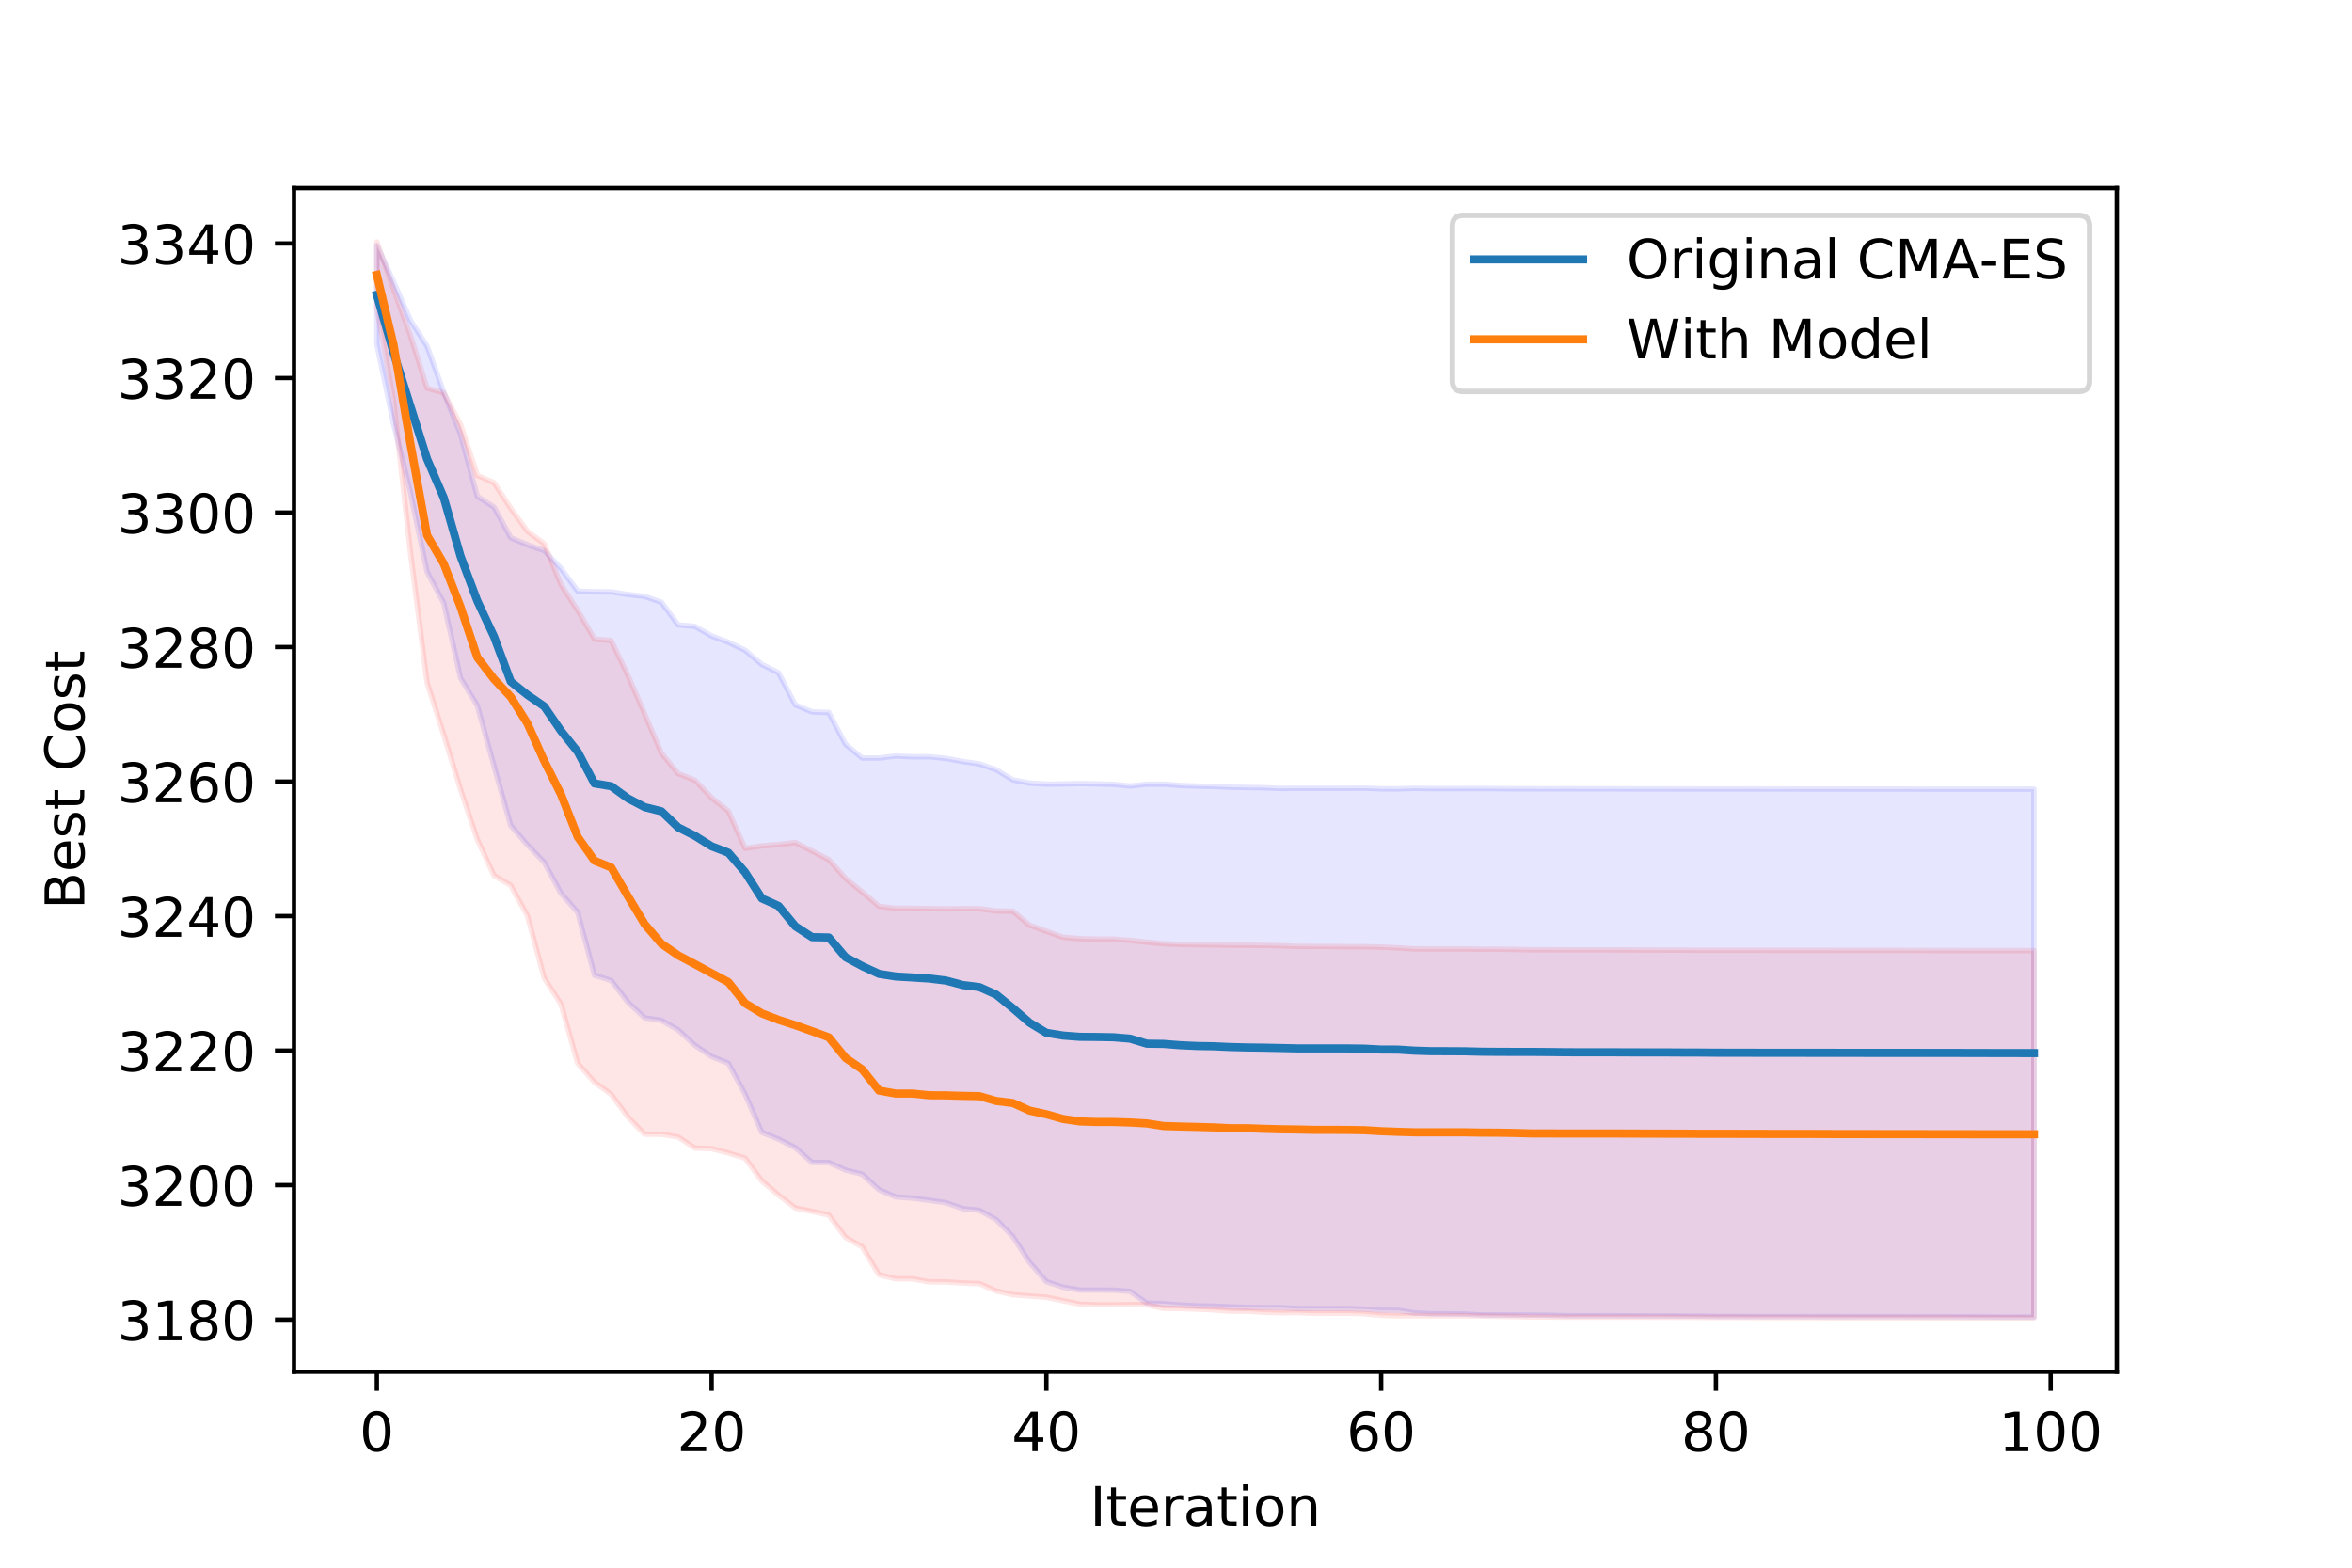 <?xml version="1.0" encoding="utf-8" standalone="no"?>
<!DOCTYPE svg PUBLIC "-//W3C//DTD SVG 1.1//EN"
  "http://www.w3.org/Graphics/SVG/1.1/DTD/svg11.dtd">
<!-- Created with matplotlib (https://matplotlib.org/) -->
<svg height="288pt" version="1.1" viewBox="0 0 432 288" width="432pt" xmlns="http://www.w3.org/2000/svg" xmlns:xlink="http://www.w3.org/1999/xlink">
 <defs>
  <style type="text/css">
*{stroke-linecap:butt;stroke-linejoin:round;}
  </style>
 </defs>
 <g id="figure_1">
  <g id="patch_1">
   <path d="M 0 288 
L 432 288 
L 432 0 
L 0 0 
z
" style="fill:#ffffff;"/>
  </g>
  <g id="axes_1">
   <g id="patch_2">
    <path d="M 54 252 
L 388.8 252 
L 388.8 34.56 
L 54 34.56 
z
" style="fill:#ffffff;"/>
   </g>
   <g id="PolyCollection_1">
    <defs>
     <path d="M 69.218 -242.889 
L 69.218 -224.812 
L 72.293 -210.153 
L 75.367 -197.644 
L 78.441 -182.959 
L 81.516 -177.203 
L 84.59 -163.445 
L 87.664 -158.403 
L 90.739 -147.28 
L 93.813 -136.347 
L 96.888 -132.768 
L 99.962 -129.602 
L 103.036 -123.907 
L 106.111 -120.391 
L 109.185 -108.852 
L 112.26 -107.872 
L 115.334 -103.882 
L 118.408 -101.012 
L 121.483 -100.547 
L 124.557 -98.803 
L 127.631 -95.971 
L 130.706 -93.896 
L 133.78 -92.67 
L 136.855 -87.002 
L 139.929 -79.978 
L 143.003 -78.724 
L 146.078 -77.161 
L 149.152 -74.451 
L 152.226 -74.442 
L 155.301 -73.047 
L 158.375 -72.284 
L 161.45 -69.434 
L 164.524 -68.114 
L 167.598 -67.892 
L 170.673 -67.491 
L 173.747 -67.051 
L 176.821 -65.971 
L 179.896 -65.658 
L 182.97 -63.959 
L 186.045 -60.837 
L 189.119 -56.087 
L 192.193 -52.557 
L 195.268 -51.538 
L 198.342 -50.997 
L 201.417 -51.01 
L 204.491 -50.987 
L 207.565 -50.776 
L 210.64 -48.596 
L 213.714 -48.5 
L 216.788 -48.267 
L 219.863 -48.093 
L 222.937 -48.054 
L 226.012 -47.918 
L 229.086 -47.808 
L 232.16 -47.786 
L 235.235 -47.781 
L 238.309 -47.612 
L 241.383 -47.612 
L 244.458 -47.612 
L 247.532 -47.609 
L 250.607 -47.501 
L 253.681 -47.301 
L 256.755 -47.291 
L 259.83 -46.797 
L 262.904 -46.648 
L 265.979 -46.637 
L 269.053 -46.596 
L 272.127 -46.436 
L 275.202 -46.418 
L 278.276 -46.411 
L 281.35 -46.411 
L 284.425 -46.379 
L 287.499 -46.293 
L 290.574 -46.284 
L 293.648 -46.282 
L 296.722 -46.28 
L 299.797 -46.264 
L 302.871 -46.263 
L 305.945 -46.259 
L 309.02 -46.228 
L 312.094 -46.209 
L 315.169 -46.159 
L 318.243 -46.158 
L 321.317 -46.141 
L 324.392 -46.133 
L 327.466 -46.132 
L 330.54 -46.131 
L 333.615 -46.129 
L 336.689 -46.129 
L 339.764 -46.116 
L 342.838 -46.114 
L 345.912 -46.114 
L 348.987 -46.114 
L 352.061 -46.113 
L 355.136 -46.112 
L 358.21 -46.107 
L 361.284 -46.089 
L 364.359 -46.077 
L 367.433 -46.054 
L 370.507 -46.052 
L 373.582 -46.049 
L 373.582 -143.028 
L 373.582 -143.028 
L 370.507 -143.027 
L 367.433 -143.029 
L 364.359 -143.031 
L 361.284 -143.031 
L 358.21 -143.03 
L 355.136 -143.03 
L 352.061 -143.032 
L 348.987 -143.034 
L 345.912 -143.034 
L 342.838 -143.034 
L 339.764 -143.037 
L 336.689 -143.041 
L 333.615 -143.042 
L 330.54 -143.044 
L 327.466 -143.045 
L 324.392 -143.048 
L 321.317 -143.054 
L 318.243 -143.055 
L 315.169 -143.056 
L 312.094 -143.055 
L 309.02 -143.051 
L 305.945 -143.061 
L 302.871 -143.065 
L 299.797 -143.066 
L 296.722 -143.078 
L 293.648 -143.08 
L 290.574 -143.082 
L 287.499 -143.094 
L 284.425 -143.077 
L 281.35 -143.094 
L 278.276 -143.094 
L 275.202 -143.109 
L 272.127 -143.14 
L 269.053 -143.136 
L 265.979 -143.129 
L 262.904 -143.132 
L 259.83 -143.174 
L 256.755 -143.073 
L 253.681 -143.08 
L 250.607 -143.203 
L 247.532 -143.181 
L 244.458 -143.19 
L 241.383 -143.19 
L 238.309 -143.19 
L 235.235 -143.156 
L 232.16 -143.281 
L 229.086 -143.335 
L 226.012 -143.378 
L 222.937 -143.518 
L 219.863 -143.587 
L 216.788 -143.7 
L 213.714 -143.942 
L 210.64 -143.929 
L 207.565 -143.605 
L 204.491 -143.903 
L 201.417 -143.987 
L 198.342 -144.055 
L 195.268 -143.975 
L 192.193 -143.956 
L 189.119 -144.135 
L 186.045 -144.715 
L 182.97 -146.597 
L 179.896 -147.656 
L 176.821 -148.106 
L 173.747 -148.67 
L 170.673 -148.977 
L 167.598 -148.97 
L 164.524 -149.106 
L 161.45 -148.743 
L 158.375 -148.736 
L 155.301 -151.261 
L 152.226 -157.111 
L 149.152 -157.22 
L 146.078 -158.505 
L 143.003 -164.406 
L 139.929 -165.932 
L 136.855 -168.531 
L 133.78 -170.016 
L 130.706 -171.16 
L 127.631 -172.925 
L 124.557 -173.209 
L 121.483 -177.355 
L 118.408 -178.435 
L 115.334 -178.783 
L 112.26 -179.259 
L 109.185 -179.29 
L 106.111 -179.398 
L 103.036 -183.559 
L 99.962 -186.859 
L 96.888 -187.907 
L 93.813 -189.222 
L 90.739 -194.83 
L 87.664 -196.83 
L 84.59 -208.208 
L 81.516 -215.885 
L 78.441 -224.409 
L 75.367 -229.192 
L 72.293 -236.235 
L 69.218 -242.889 
z
" id="m6f38837352" style="stroke:#0000ff;stroke-opacity:0.1;"/>
    </defs>
    <g clip-path="url(#p9b04f2eaeb)">
     <use style="fill:#0000ff;fill-opacity:0.1;stroke:#0000ff;stroke-opacity:0.1;" x="0" xlink:href="#m6f38837352" y="288"/>
    </g>
   </g>
   <g id="PolyCollection_2">
    <defs>
     <path d="M 69.218 -243.556 
L 69.218 -231.429 
L 72.293 -214.411 
L 75.367 -186.716 
L 78.441 -162.636 
L 81.516 -152.991 
L 84.59 -142.985 
L 87.664 -133.794 
L 90.739 -127.168 
L 93.813 -125.343 
L 96.888 -119.744 
L 99.962 -108.315 
L 103.036 -103.545 
L 106.111 -92.653 
L 109.185 -89.192 
L 112.26 -86.944 
L 115.334 -82.79 
L 118.408 -79.624 
L 121.483 -79.635 
L 124.557 -79.12 
L 127.631 -77.09 
L 130.706 -76.984 
L 133.78 -76.181 
L 136.855 -75.242 
L 139.929 -71.06 
L 143.003 -68.443 
L 146.078 -66.091 
L 149.152 -65.463 
L 152.226 -64.794 
L 155.301 -60.68 
L 158.375 -58.933 
L 161.45 -53.813 
L 164.524 -53.076 
L 167.598 -53.076 
L 170.673 -52.505 
L 173.747 -52.505 
L 176.821 -52.294 
L 179.896 -52.19 
L 182.97 -50.831 
L 186.045 -50.15 
L 189.119 -49.908 
L 192.193 -49.693 
L 195.268 -49.054 
L 198.342 -48.41 
L 201.417 -48.292 
L 204.491 -48.292 
L 207.565 -48.334 
L 210.64 -48.316 
L 213.714 -47.643 
L 216.788 -47.598 
L 219.863 -47.5 
L 222.937 -47.358 
L 226.012 -47.118 
L 229.086 -47.118 
L 232.16 -46.928 
L 235.235 -46.834 
L 238.309 -46.868 
L 241.383 -46.747 
L 244.458 -46.747 
L 247.532 -46.759 
L 250.607 -46.665 
L 253.681 -46.37 
L 256.755 -46.28 
L 259.83 -46.298 
L 262.904 -46.291 
L 265.979 -46.291 
L 269.053 -46.291 
L 272.127 -46.241 
L 275.202 -46.198 
L 278.276 -46.148 
L 281.35 -46.048 
L 284.425 -46.048 
L 287.499 -46.029 
L 290.574 -46.029 
L 293.648 -46.029 
L 296.722 -46.029 
L 299.797 -46.03 
L 302.871 -46.02 
L 305.945 -46.014 
L 309.02 -46.006 
L 312.094 -45.988 
L 315.169 -45.981 
L 318.243 -45.979 
L 321.317 -45.966 
L 324.392 -45.954 
L 327.466 -45.948 
L 330.54 -45.948 
L 333.615 -45.94 
L 336.689 -45.923 
L 339.764 -45.915 
L 342.838 -45.911 
L 345.912 -45.912 
L 348.987 -45.911 
L 352.061 -45.913 
L 355.136 -45.897 
L 358.21 -45.897 
L 361.284 -45.892 
L 364.359 -45.887 
L 367.433 -45.887 
L 370.507 -45.886 
L 373.582 -45.884 
L 373.582 -113.367 
L 373.582 -113.367 
L 370.507 -113.37 
L 367.433 -113.37 
L 364.359 -113.371 
L 361.284 -113.374 
L 358.21 -113.378 
L 355.136 -113.379 
L 352.061 -113.389 
L 348.987 -113.394 
L 345.912 -113.394 
L 342.838 -113.402 
L 339.764 -113.406 
L 336.689 -113.406 
L 333.615 -113.415 
L 330.54 -113.42 
L 327.466 -113.422 
L 324.392 -113.425 
L 321.317 -113.428 
L 318.243 -113.428 
L 315.169 -113.429 
L 312.094 -113.427 
L 309.02 -113.457 
L 305.945 -113.459 
L 302.871 -113.463 
L 299.797 -113.477 
L 296.722 -113.494 
L 293.648 -113.494 
L 290.574 -113.494 
L 287.499 -113.494 
L 284.425 -113.504 
L 281.35 -113.504 
L 278.276 -113.573 
L 275.202 -113.63 
L 272.127 -113.618 
L 269.053 -113.667 
L 265.979 -113.667 
L 262.904 -113.667 
L 259.83 -113.671 
L 256.755 -113.869 
L 253.681 -114.005 
L 250.607 -114.074 
L 247.532 -114.081 
L 244.458 -114.118 
L 241.383 -114.118 
L 238.309 -114.138 
L 235.235 -114.246 
L 232.16 -114.319 
L 229.086 -114.349 
L 226.012 -114.349 
L 222.937 -114.416 
L 219.863 -114.441 
L 216.788 -114.495 
L 213.714 -114.629 
L 210.64 -114.909 
L 207.565 -115.244 
L 204.491 -115.472 
L 201.417 -115.472 
L 198.342 -115.554 
L 195.268 -115.805 
L 192.193 -116.901 
L 189.119 -118.024 
L 186.045 -120.58 
L 182.97 -120.652 
L 179.896 -121.061 
L 176.821 -121.068 
L 173.747 -121.042 
L 170.673 -121.072 
L 167.598 -121.127 
L 164.524 -121.127 
L 161.45 -121.497 
L 158.375 -124.118 
L 155.301 -126.632 
L 152.226 -130.072 
L 149.152 -131.653 
L 146.078 -133.215 
L 143.003 -132.845 
L 139.929 -132.607 
L 136.855 -132.139 
L 133.78 -138.966 
L 130.706 -141.442 
L 127.631 -144.666 
L 124.557 -145.884 
L 121.483 -149.631 
L 118.408 -156.832 
L 115.334 -163.907 
L 112.26 -170.329 
L 109.185 -170.582 
L 106.111 -175.85 
L 103.036 -180.593 
L 99.962 -188.099 
L 96.888 -190.387 
L 93.813 -194.605 
L 90.739 -199.32 
L 87.664 -200.684 
L 84.59 -210.002 
L 81.516 -215.832 
L 78.441 -216.693 
L 75.367 -226.407 
L 72.293 -234.887 
L 69.218 -243.556 
z
" id="mba4419bd61" style="stroke:#ff0000;stroke-opacity:0.1;"/>
    </defs>
    <g clip-path="url(#p9b04f2eaeb)">
     <use style="fill:#ff0000;fill-opacity:0.1;stroke:#ff0000;stroke-opacity:0.1;" x="0" xlink:href="#mba4419bd61" y="288"/>
    </g>
   </g>
   <g id="matplotlib.axis_1">
    <g id="xtick_1">
     <g id="line2d_1">
      <defs>
       <path d="M 0 0 
L 0 3.5 
" id="mdc1bea0088" style="stroke:#000000;stroke-width:0.8;"/>
      </defs>
      <g>
       <use style="stroke:#000000;stroke-width:0.8;" x="69.218" xlink:href="#mdc1bea0088" y="252"/>
      </g>
     </g>
     <g id="text_1">
      <!-- 0 -->
      <defs>
       <path d="M 31.781 66.406 
Q 24.172 66.406 20.328 58.906 
Q 16.5 51.422 16.5 36.375 
Q 16.5 21.391 20.328 13.891 
Q 24.172 6.391 31.781 6.391 
Q 39.453 6.391 43.281 13.891 
Q 47.125 21.391 47.125 36.375 
Q 47.125 51.422 43.281 58.906 
Q 39.453 66.406 31.781 66.406 
z
M 31.781 74.219 
Q 44.047 74.219 50.516 64.516 
Q 56.984 54.828 56.984 36.375 
Q 56.984 17.969 50.516 8.266 
Q 44.047 -1.422 31.781 -1.422 
Q 19.531 -1.422 13.062 8.266 
Q 6.594 17.969 6.594 36.375 
Q 6.594 54.828 13.062 64.516 
Q 19.531 74.219 31.781 74.219 
z
" id="DejaVuSans-48"/>
      </defs>
      <g transform="translate(66.037 266.598)scale(0.1 -0.1)">
       <use xlink:href="#DejaVuSans-48"/>
      </g>
     </g>
    </g>
    <g id="xtick_2">
     <g id="line2d_2">
      <g>
       <use style="stroke:#000000;stroke-width:0.8;" x="130.706" xlink:href="#mdc1bea0088" y="252"/>
      </g>
     </g>
     <g id="text_2">
      <!-- 20 -->
      <defs>
       <path d="M 19.188 8.297 
L 53.609 8.297 
L 53.609 0 
L 7.328 0 
L 7.328 8.297 
Q 12.938 14.109 22.625 23.891 
Q 32.328 33.688 34.812 36.531 
Q 39.547 41.844 41.422 45.531 
Q 43.312 49.219 43.312 52.781 
Q 43.312 58.594 39.234 62.25 
Q 35.156 65.922 28.609 65.922 
Q 23.969 65.922 18.812 64.312 
Q 13.672 62.703 7.812 59.422 
L 7.812 69.391 
Q 13.766 71.781 18.938 73 
Q 24.125 74.219 28.422 74.219 
Q 39.75 74.219 46.484 68.547 
Q 53.219 62.891 53.219 53.422 
Q 53.219 48.922 51.531 44.891 
Q 49.859 40.875 45.406 35.406 
Q 44.188 33.984 37.641 27.219 
Q 31.109 20.453 19.188 8.297 
z
" id="DejaVuSans-50"/>
      </defs>
      <g transform="translate(124.343 266.598)scale(0.1 -0.1)">
       <use xlink:href="#DejaVuSans-50"/>
       <use x="63.623" xlink:href="#DejaVuSans-48"/>
      </g>
     </g>
    </g>
    <g id="xtick_3">
     <g id="line2d_3">
      <g>
       <use style="stroke:#000000;stroke-width:0.8;" x="192.193" xlink:href="#mdc1bea0088" y="252"/>
      </g>
     </g>
     <g id="text_3">
      <!-- 40 -->
      <defs>
       <path d="M 37.797 64.312 
L 12.891 25.391 
L 37.797 25.391 
z
M 35.203 72.906 
L 47.609 72.906 
L 47.609 25.391 
L 58.016 25.391 
L 58.016 17.188 
L 47.609 17.188 
L 47.609 0 
L 37.797 0 
L 37.797 17.188 
L 4.891 17.188 
L 4.891 26.703 
z
" id="DejaVuSans-52"/>
      </defs>
      <g transform="translate(185.831 266.598)scale(0.1 -0.1)">
       <use xlink:href="#DejaVuSans-52"/>
       <use x="63.623" xlink:href="#DejaVuSans-48"/>
      </g>
     </g>
    </g>
    <g id="xtick_4">
     <g id="line2d_4">
      <g>
       <use style="stroke:#000000;stroke-width:0.8;" x="253.681" xlink:href="#mdc1bea0088" y="252"/>
      </g>
     </g>
     <g id="text_4">
      <!-- 60 -->
      <defs>
       <path d="M 33.016 40.375 
Q 26.375 40.375 22.484 35.828 
Q 18.609 31.297 18.609 23.391 
Q 18.609 15.531 22.484 10.953 
Q 26.375 6.391 33.016 6.391 
Q 39.656 6.391 43.531 10.953 
Q 47.406 15.531 47.406 23.391 
Q 47.406 31.297 43.531 35.828 
Q 39.656 40.375 33.016 40.375 
z
M 52.594 71.297 
L 52.594 62.312 
Q 48.875 64.062 45.094 64.984 
Q 41.312 65.922 37.594 65.922 
Q 27.828 65.922 22.672 59.328 
Q 17.531 52.734 16.797 39.406 
Q 19.672 43.656 24.016 45.922 
Q 28.375 48.188 33.594 48.188 
Q 44.578 48.188 50.953 41.516 
Q 57.328 34.859 57.328 23.391 
Q 57.328 12.156 50.688 5.359 
Q 44.047 -1.422 33.016 -1.422 
Q 20.359 -1.422 13.672 8.266 
Q 6.984 17.969 6.984 36.375 
Q 6.984 53.656 15.188 63.938 
Q 23.391 74.219 37.203 74.219 
Q 40.922 74.219 44.703 73.484 
Q 48.484 72.75 52.594 71.297 
z
" id="DejaVuSans-54"/>
      </defs>
      <g transform="translate(247.318 266.598)scale(0.1 -0.1)">
       <use xlink:href="#DejaVuSans-54"/>
       <use x="63.623" xlink:href="#DejaVuSans-48"/>
      </g>
     </g>
    </g>
    <g id="xtick_5">
     <g id="line2d_5">
      <g>
       <use style="stroke:#000000;stroke-width:0.8;" x="315.169" xlink:href="#mdc1bea0088" y="252"/>
      </g>
     </g>
     <g id="text_5">
      <!-- 80 -->
      <defs>
       <path d="M 31.781 34.625 
Q 24.75 34.625 20.719 30.859 
Q 16.703 27.094 16.703 20.516 
Q 16.703 13.922 20.719 10.156 
Q 24.75 6.391 31.781 6.391 
Q 38.812 6.391 42.859 10.172 
Q 46.922 13.969 46.922 20.516 
Q 46.922 27.094 42.891 30.859 
Q 38.875 34.625 31.781 34.625 
z
M 21.922 38.812 
Q 15.578 40.375 12.031 44.719 
Q 8.5 49.078 8.5 55.328 
Q 8.5 64.062 14.719 69.141 
Q 20.953 74.219 31.781 74.219 
Q 42.672 74.219 48.875 69.141 
Q 55.078 64.062 55.078 55.328 
Q 55.078 49.078 51.531 44.719 
Q 48 40.375 41.703 38.812 
Q 48.828 37.156 52.797 32.312 
Q 56.781 27.484 56.781 20.516 
Q 56.781 9.906 50.312 4.234 
Q 43.844 -1.422 31.781 -1.422 
Q 19.734 -1.422 13.25 4.234 
Q 6.781 9.906 6.781 20.516 
Q 6.781 27.484 10.781 32.312 
Q 14.797 37.156 21.922 38.812 
z
M 18.312 54.391 
Q 18.312 48.734 21.844 45.562 
Q 25.391 42.391 31.781 42.391 
Q 38.141 42.391 41.719 45.562 
Q 45.312 48.734 45.312 54.391 
Q 45.312 60.062 41.719 63.234 
Q 38.141 66.406 31.781 66.406 
Q 25.391 66.406 21.844 63.234 
Q 18.312 60.062 18.312 54.391 
z
" id="DejaVuSans-56"/>
      </defs>
      <g transform="translate(308.806 266.598)scale(0.1 -0.1)">
       <use xlink:href="#DejaVuSans-56"/>
       <use x="63.623" xlink:href="#DejaVuSans-48"/>
      </g>
     </g>
    </g>
    <g id="xtick_6">
     <g id="line2d_6">
      <g>
       <use style="stroke:#000000;stroke-width:0.8;" x="376.656" xlink:href="#mdc1bea0088" y="252"/>
      </g>
     </g>
     <g id="text_6">
      <!-- 100 -->
      <defs>
       <path d="M 12.406 8.297 
L 28.516 8.297 
L 28.516 63.922 
L 10.984 60.406 
L 10.984 69.391 
L 28.422 72.906 
L 38.281 72.906 
L 38.281 8.297 
L 54.391 8.297 
L 54.391 0 
L 12.406 0 
z
" id="DejaVuSans-49"/>
      </defs>
      <g transform="translate(367.112 266.598)scale(0.1 -0.1)">
       <use xlink:href="#DejaVuSans-49"/>
       <use x="63.623" xlink:href="#DejaVuSans-48"/>
       <use x="127.246" xlink:href="#DejaVuSans-48"/>
      </g>
     </g>
    </g>
    <g id="text_7">
     <!-- Iteration -->
     <defs>
      <path d="M 9.812 72.906 
L 19.672 72.906 
L 19.672 0 
L 9.812 0 
z
" id="DejaVuSans-73"/>
      <path d="M 18.312 70.219 
L 18.312 54.688 
L 36.812 54.688 
L 36.812 47.703 
L 18.312 47.703 
L 18.312 18.016 
Q 18.312 11.328 20.141 9.422 
Q 21.969 7.516 27.594 7.516 
L 36.812 7.516 
L 36.812 0 
L 27.594 0 
Q 17.188 0 13.234 3.875 
Q 9.281 7.766 9.281 18.016 
L 9.281 47.703 
L 2.688 47.703 
L 2.688 54.688 
L 9.281 54.688 
L 9.281 70.219 
z
" id="DejaVuSans-116"/>
      <path d="M 56.203 29.594 
L 56.203 25.203 
L 14.891 25.203 
Q 15.484 15.922 20.484 11.062 
Q 25.484 6.203 34.422 6.203 
Q 39.594 6.203 44.453 7.469 
Q 49.312 8.734 54.109 11.281 
L 54.109 2.781 
Q 49.266 0.734 44.188 -0.344 
Q 39.109 -1.422 33.891 -1.422 
Q 20.797 -1.422 13.156 6.188 
Q 5.516 13.812 5.516 26.812 
Q 5.516 40.234 12.766 48.109 
Q 20.016 56 32.328 56 
Q 43.359 56 49.781 48.891 
Q 56.203 41.797 56.203 29.594 
z
M 47.219 32.234 
Q 47.125 39.594 43.094 43.984 
Q 39.062 48.391 32.422 48.391 
Q 24.906 48.391 20.391 44.141 
Q 15.875 39.891 15.188 32.172 
z
" id="DejaVuSans-101"/>
      <path d="M 41.109 46.297 
Q 39.594 47.172 37.812 47.578 
Q 36.031 48 33.891 48 
Q 26.266 48 22.188 43.047 
Q 18.109 38.094 18.109 28.812 
L 18.109 0 
L 9.078 0 
L 9.078 54.688 
L 18.109 54.688 
L 18.109 46.188 
Q 20.953 51.172 25.484 53.578 
Q 30.031 56 36.531 56 
Q 37.453 56 38.578 55.875 
Q 39.703 55.766 41.062 55.516 
z
" id="DejaVuSans-114"/>
      <path d="M 34.281 27.484 
Q 23.391 27.484 19.188 25 
Q 14.984 22.516 14.984 16.5 
Q 14.984 11.719 18.141 8.906 
Q 21.297 6.109 26.703 6.109 
Q 34.188 6.109 38.703 11.406 
Q 43.219 16.703 43.219 25.484 
L 43.219 27.484 
z
M 52.203 31.203 
L 52.203 0 
L 43.219 0 
L 43.219 8.297 
Q 40.141 3.328 35.547 0.953 
Q 30.953 -1.422 24.312 -1.422 
Q 15.922 -1.422 10.953 3.297 
Q 6 8.016 6 15.922 
Q 6 25.141 12.172 29.828 
Q 18.359 34.516 30.609 34.516 
L 43.219 34.516 
L 43.219 35.406 
Q 43.219 41.609 39.141 45 
Q 35.062 48.391 27.688 48.391 
Q 23 48.391 18.547 47.266 
Q 14.109 46.141 10.016 43.891 
L 10.016 52.203 
Q 14.938 54.109 19.578 55.047 
Q 24.219 56 28.609 56 
Q 40.484 56 46.344 49.844 
Q 52.203 43.703 52.203 31.203 
z
" id="DejaVuSans-97"/>
      <path d="M 9.422 54.688 
L 18.406 54.688 
L 18.406 0 
L 9.422 0 
z
M 9.422 75.984 
L 18.406 75.984 
L 18.406 64.594 
L 9.422 64.594 
z
" id="DejaVuSans-105"/>
      <path d="M 30.609 48.391 
Q 23.391 48.391 19.188 42.75 
Q 14.984 37.109 14.984 27.297 
Q 14.984 17.484 19.156 11.844 
Q 23.344 6.203 30.609 6.203 
Q 37.797 6.203 41.984 11.859 
Q 46.188 17.531 46.188 27.297 
Q 46.188 37.016 41.984 42.703 
Q 37.797 48.391 30.609 48.391 
z
M 30.609 56 
Q 42.328 56 49.016 48.375 
Q 55.719 40.766 55.719 27.297 
Q 55.719 13.875 49.016 6.219 
Q 42.328 -1.422 30.609 -1.422 
Q 18.844 -1.422 12.172 6.219 
Q 5.516 13.875 5.516 27.297 
Q 5.516 40.766 12.172 48.375 
Q 18.844 56 30.609 56 
z
" id="DejaVuSans-111"/>
      <path d="M 54.891 33.016 
L 54.891 0 
L 45.906 0 
L 45.906 32.719 
Q 45.906 40.484 42.875 44.328 
Q 39.844 48.188 33.797 48.188 
Q 26.516 48.188 22.312 43.547 
Q 18.109 38.922 18.109 30.906 
L 18.109 0 
L 9.078 0 
L 9.078 54.688 
L 18.109 54.688 
L 18.109 46.188 
Q 21.344 51.125 25.703 53.562 
Q 30.078 56 35.797 56 
Q 45.219 56 50.047 50.172 
Q 54.891 44.344 54.891 33.016 
z
" id="DejaVuSans-110"/>
     </defs>
     <g transform="translate(200.191 280.277)scale(0.1 -0.1)">
      <use xlink:href="#DejaVuSans-73"/>
      <use x="29.492" xlink:href="#DejaVuSans-116"/>
      <use x="68.701" xlink:href="#DejaVuSans-101"/>
      <use x="130.225" xlink:href="#DejaVuSans-114"/>
      <use x="171.338" xlink:href="#DejaVuSans-97"/>
      <use x="232.617" xlink:href="#DejaVuSans-116"/>
      <use x="271.826" xlink:href="#DejaVuSans-105"/>
      <use x="299.609" xlink:href="#DejaVuSans-111"/>
      <use x="360.791" xlink:href="#DejaVuSans-110"/>
     </g>
    </g>
   </g>
   <g id="matplotlib.axis_2">
    <g id="ytick_1">
     <g id="line2d_7">
      <defs>
       <path d="M 0 0 
L -3.5 0 
" id="m40a94892f5" style="stroke:#000000;stroke-width:0.8;"/>
      </defs>
      <g>
       <use style="stroke:#000000;stroke-width:0.8;" x="54" xlink:href="#m40a94892f5" y="242.428"/>
      </g>
     </g>
     <g id="text_8">
      <!-- 3180 -->
      <defs>
       <path d="M 40.578 39.312 
Q 47.656 37.797 51.625 33 
Q 55.609 28.219 55.609 21.188 
Q 55.609 10.406 48.188 4.484 
Q 40.766 -1.422 27.094 -1.422 
Q 22.516 -1.422 17.656 -0.516 
Q 12.797 0.391 7.625 2.203 
L 7.625 11.719 
Q 11.719 9.328 16.594 8.109 
Q 21.484 6.891 26.812 6.891 
Q 36.078 6.891 40.938 10.547 
Q 45.797 14.203 45.797 21.188 
Q 45.797 27.641 41.281 31.266 
Q 36.766 34.906 28.719 34.906 
L 20.219 34.906 
L 20.219 43.016 
L 29.109 43.016 
Q 36.375 43.016 40.234 45.922 
Q 44.094 48.828 44.094 54.297 
Q 44.094 59.906 40.109 62.906 
Q 36.141 65.922 28.719 65.922 
Q 24.656 65.922 20.016 65.031 
Q 15.375 64.156 9.812 62.312 
L 9.812 71.094 
Q 15.438 72.656 20.344 73.438 
Q 25.25 74.219 29.594 74.219 
Q 40.828 74.219 47.359 69.109 
Q 53.906 64.016 53.906 55.328 
Q 53.906 49.266 50.438 45.094 
Q 46.969 40.922 40.578 39.312 
z
" id="DejaVuSans-51"/>
      </defs>
      <g transform="translate(21.55 246.227)scale(0.1 -0.1)">
       <use xlink:href="#DejaVuSans-51"/>
       <use x="63.623" xlink:href="#DejaVuSans-49"/>
       <use x="127.246" xlink:href="#DejaVuSans-56"/>
       <use x="190.869" xlink:href="#DejaVuSans-48"/>
      </g>
     </g>
    </g>
    <g id="ytick_2">
     <g id="line2d_8">
      <g>
       <use style="stroke:#000000;stroke-width:0.8;" x="54" xlink:href="#m40a94892f5" y="217.717"/>
      </g>
     </g>
     <g id="text_9">
      <!-- 3200 -->
      <g transform="translate(21.55 221.516)scale(0.1 -0.1)">
       <use xlink:href="#DejaVuSans-51"/>
       <use x="63.623" xlink:href="#DejaVuSans-50"/>
       <use x="127.246" xlink:href="#DejaVuSans-48"/>
       <use x="190.869" xlink:href="#DejaVuSans-48"/>
      </g>
     </g>
    </g>
    <g id="ytick_3">
     <g id="line2d_9">
      <g>
       <use style="stroke:#000000;stroke-width:0.8;" x="54" xlink:href="#m40a94892f5" y="193.005"/>
      </g>
     </g>
     <g id="text_10">
      <!-- 3220 -->
      <g transform="translate(21.55 196.804)scale(0.1 -0.1)">
       <use xlink:href="#DejaVuSans-51"/>
       <use x="63.623" xlink:href="#DejaVuSans-50"/>
       <use x="127.246" xlink:href="#DejaVuSans-50"/>
       <use x="190.869" xlink:href="#DejaVuSans-48"/>
      </g>
     </g>
    </g>
    <g id="ytick_4">
     <g id="line2d_10">
      <g>
       <use style="stroke:#000000;stroke-width:0.8;" x="54" xlink:href="#m40a94892f5" y="168.293"/>
      </g>
     </g>
     <g id="text_11">
      <!-- 3240 -->
      <g transform="translate(21.55 172.093)scale(0.1 -0.1)">
       <use xlink:href="#DejaVuSans-51"/>
       <use x="63.623" xlink:href="#DejaVuSans-50"/>
       <use x="127.246" xlink:href="#DejaVuSans-52"/>
       <use x="190.869" xlink:href="#DejaVuSans-48"/>
      </g>
     </g>
    </g>
    <g id="ytick_5">
     <g id="line2d_11">
      <g>
       <use style="stroke:#000000;stroke-width:0.8;" x="54" xlink:href="#m40a94892f5" y="143.582"/>
      </g>
     </g>
     <g id="text_12">
      <!-- 3260 -->
      <g transform="translate(21.55 147.381)scale(0.1 -0.1)">
       <use xlink:href="#DejaVuSans-51"/>
       <use x="63.623" xlink:href="#DejaVuSans-50"/>
       <use x="127.246" xlink:href="#DejaVuSans-54"/>
       <use x="190.869" xlink:href="#DejaVuSans-48"/>
      </g>
     </g>
    </g>
    <g id="ytick_6">
     <g id="line2d_12">
      <g>
       <use style="stroke:#000000;stroke-width:0.8;" x="54" xlink:href="#m40a94892f5" y="118.87"/>
      </g>
     </g>
     <g id="text_13">
      <!-- 3280 -->
      <g transform="translate(21.55 122.669)scale(0.1 -0.1)">
       <use xlink:href="#DejaVuSans-51"/>
       <use x="63.623" xlink:href="#DejaVuSans-50"/>
       <use x="127.246" xlink:href="#DejaVuSans-56"/>
       <use x="190.869" xlink:href="#DejaVuSans-48"/>
      </g>
     </g>
    </g>
    <g id="ytick_7">
     <g id="line2d_13">
      <g>
       <use style="stroke:#000000;stroke-width:0.8;" x="54" xlink:href="#m40a94892f5" y="94.158"/>
      </g>
     </g>
     <g id="text_14">
      <!-- 3300 -->
      <g transform="translate(21.55 97.958)scale(0.1 -0.1)">
       <use xlink:href="#DejaVuSans-51"/>
       <use x="63.623" xlink:href="#DejaVuSans-51"/>
       <use x="127.246" xlink:href="#DejaVuSans-48"/>
       <use x="190.869" xlink:href="#DejaVuSans-48"/>
      </g>
     </g>
    </g>
    <g id="ytick_8">
     <g id="line2d_14">
      <g>
       <use style="stroke:#000000;stroke-width:0.8;" x="54" xlink:href="#m40a94892f5" y="69.447"/>
      </g>
     </g>
     <g id="text_15">
      <!-- 3320 -->
      <g transform="translate(21.55 73.246)scale(0.1 -0.1)">
       <use xlink:href="#DejaVuSans-51"/>
       <use x="63.623" xlink:href="#DejaVuSans-51"/>
       <use x="127.246" xlink:href="#DejaVuSans-50"/>
       <use x="190.869" xlink:href="#DejaVuSans-48"/>
      </g>
     </g>
    </g>
    <g id="ytick_9">
     <g id="line2d_15">
      <g>
       <use style="stroke:#000000;stroke-width:0.8;" x="54" xlink:href="#m40a94892f5" y="44.735"/>
      </g>
     </g>
     <g id="text_16">
      <!-- 3340 -->
      <g transform="translate(21.55 48.534)scale(0.1 -0.1)">
       <use xlink:href="#DejaVuSans-51"/>
       <use x="63.623" xlink:href="#DejaVuSans-51"/>
       <use x="127.246" xlink:href="#DejaVuSans-52"/>
       <use x="190.869" xlink:href="#DejaVuSans-48"/>
      </g>
     </g>
    </g>
    <g id="text_17">
     <!-- Best Cost -->
     <defs>
      <path d="M 19.672 34.812 
L 19.672 8.109 
L 35.5 8.109 
Q 43.453 8.109 47.281 11.406 
Q 51.125 14.703 51.125 21.484 
Q 51.125 28.328 47.281 31.562 
Q 43.453 34.812 35.5 34.812 
z
M 19.672 64.797 
L 19.672 42.828 
L 34.281 42.828 
Q 41.5 42.828 45.031 45.531 
Q 48.578 48.25 48.578 53.812 
Q 48.578 59.328 45.031 62.062 
Q 41.5 64.797 34.281 64.797 
z
M 9.812 72.906 
L 35.016 72.906 
Q 46.297 72.906 52.391 68.219 
Q 58.5 63.531 58.5 54.891 
Q 58.5 48.188 55.375 44.234 
Q 52.25 40.281 46.188 39.312 
Q 53.469 37.75 57.5 32.781 
Q 61.531 27.828 61.531 20.406 
Q 61.531 10.641 54.891 5.312 
Q 48.25 0 35.984 0 
L 9.812 0 
z
" id="DejaVuSans-66"/>
      <path d="M 44.281 53.078 
L 44.281 44.578 
Q 40.484 46.531 36.375 47.5 
Q 32.281 48.484 27.875 48.484 
Q 21.188 48.484 17.844 46.438 
Q 14.5 44.391 14.5 40.281 
Q 14.5 37.156 16.891 35.375 
Q 19.281 33.594 26.516 31.984 
L 29.594 31.297 
Q 39.156 29.25 43.188 25.516 
Q 47.219 21.781 47.219 15.094 
Q 47.219 7.469 41.188 3.016 
Q 35.156 -1.422 24.609 -1.422 
Q 20.219 -1.422 15.453 -0.562 
Q 10.688 0.297 5.422 2 
L 5.422 11.281 
Q 10.406 8.688 15.234 7.391 
Q 20.062 6.109 24.812 6.109 
Q 31.156 6.109 34.562 8.281 
Q 37.984 10.453 37.984 14.406 
Q 37.984 18.062 35.516 20.016 
Q 33.062 21.969 24.703 23.781 
L 21.578 24.516 
Q 13.234 26.266 9.516 29.906 
Q 5.812 33.547 5.812 39.891 
Q 5.812 47.609 11.281 51.797 
Q 16.75 56 26.812 56 
Q 31.781 56 36.172 55.266 
Q 40.578 54.547 44.281 53.078 
z
" id="DejaVuSans-115"/>
      <path id="DejaVuSans-32"/>
      <path d="M 64.406 67.281 
L 64.406 56.891 
Q 59.422 61.531 53.781 63.812 
Q 48.141 66.109 41.797 66.109 
Q 29.297 66.109 22.656 58.469 
Q 16.016 50.828 16.016 36.375 
Q 16.016 21.969 22.656 14.328 
Q 29.297 6.688 41.797 6.688 
Q 48.141 6.688 53.781 8.984 
Q 59.422 11.281 64.406 15.922 
L 64.406 5.609 
Q 59.234 2.094 53.438 0.328 
Q 47.656 -1.422 41.219 -1.422 
Q 24.656 -1.422 15.125 8.703 
Q 5.609 18.844 5.609 36.375 
Q 5.609 53.953 15.125 64.078 
Q 24.656 74.219 41.219 74.219 
Q 47.75 74.219 53.531 72.484 
Q 59.328 70.75 64.406 67.281 
z
" id="DejaVuSans-67"/>
     </defs>
     <g transform="translate(15.47 167.057)rotate(-90)scale(0.1 -0.1)">
      <use xlink:href="#DejaVuSans-66"/>
      <use x="68.604" xlink:href="#DejaVuSans-101"/>
      <use x="130.127" xlink:href="#DejaVuSans-115"/>
      <use x="182.227" xlink:href="#DejaVuSans-116"/>
      <use x="221.436" xlink:href="#DejaVuSans-32"/>
      <use x="253.223" xlink:href="#DejaVuSans-67"/>
      <use x="323.047" xlink:href="#DejaVuSans-111"/>
      <use x="384.229" xlink:href="#DejaVuSans-115"/>
      <use x="436.328" xlink:href="#DejaVuSans-116"/>
     </g>
    </g>
   </g>
   <g id="line2d_16">
    <path clip-path="url(#p9b04f2eaeb)" d="M 69.218 54.15 
L 72.293 64.806 
L 75.367 74.582 
L 78.441 84.316 
L 81.516 91.456 
L 84.59 102.173 
L 87.664 110.383 
L 90.739 116.945 
L 93.813 125.215 
L 96.888 127.663 
L 99.962 129.77 
L 103.036 134.267 
L 106.111 138.105 
L 109.185 143.929 
L 112.26 144.435 
L 115.334 146.667 
L 118.408 148.276 
L 121.483 149.049 
L 124.557 151.994 
L 127.631 153.552 
L 130.706 155.472 
L 133.78 156.657 
L 136.855 160.234 
L 139.929 165.045 
L 143.003 166.435 
L 146.078 170.167 
L 149.152 172.164 
L 152.226 172.223 
L 155.301 175.846 
L 158.375 177.49 
L 161.45 178.911 
L 164.524 179.39 
L 167.598 179.569 
L 170.673 179.766 
L 173.747 180.139 
L 176.821 180.961 
L 179.896 181.343 
L 182.97 182.722 
L 186.045 185.224 
L 189.119 187.889 
L 192.193 189.744 
L 195.268 190.243 
L 198.342 190.474 
L 201.417 190.501 
L 204.491 190.555 
L 207.565 190.81 
L 210.64 191.737 
L 213.714 191.779 
L 216.788 192.017 
L 219.863 192.16 
L 222.937 192.214 
L 226.012 192.352 
L 229.086 192.429 
L 232.16 192.467 
L 235.235 192.532 
L 238.309 192.599 
L 241.383 192.599 
L 244.458 192.599 
L 247.532 192.605 
L 250.607 192.648 
L 253.681 192.81 
L 256.755 192.818 
L 259.83 193.014 
L 262.904 193.11 
L 265.979 193.117 
L 269.053 193.134 
L 272.127 193.212 
L 275.202 193.236 
L 278.276 193.247 
L 281.35 193.247 
L 284.425 193.272 
L 287.499 193.307 
L 290.574 193.317 
L 293.648 193.319 
L 296.722 193.321 
L 299.797 193.335 
L 302.871 193.336 
L 305.945 193.34 
L 309.02 193.36 
L 312.094 193.368 
L 315.169 193.392 
L 318.243 193.394 
L 321.317 193.402 
L 324.392 193.41 
L 327.466 193.412 
L 330.54 193.413 
L 333.615 193.415 
L 336.689 193.415 
L 339.764 193.423 
L 342.838 193.426 
L 345.912 193.426 
L 348.987 193.426 
L 352.061 193.427 
L 355.136 193.429 
L 358.21 193.432 
L 361.284 193.44 
L 364.359 193.446 
L 367.433 193.458 
L 370.507 193.46 
L 373.582 193.462 
" style="fill:none;stroke:#1f77b4;stroke-linecap:square;stroke-width:1.5;"/>
   </g>
   <g id="line2d_17">
    <path clip-path="url(#p9b04f2eaeb)" d="M 69.218 50.507 
L 72.293 63.351 
L 75.367 81.439 
L 78.441 98.336 
L 81.516 103.589 
L 84.59 111.506 
L 87.664 120.761 
L 90.739 124.756 
L 93.813 128.026 
L 96.888 132.934 
L 99.962 139.793 
L 103.036 145.931 
L 106.111 153.749 
L 109.185 158.113 
L 112.26 159.363 
L 115.334 164.651 
L 118.408 169.772 
L 121.483 173.367 
L 124.557 175.498 
L 127.631 177.122 
L 130.706 178.787 
L 133.78 180.426 
L 136.855 184.31 
L 139.929 186.167 
L 143.003 187.356 
L 146.078 188.347 
L 149.152 189.442 
L 152.226 190.567 
L 155.301 194.344 
L 158.375 196.475 
L 161.45 200.345 
L 164.524 200.899 
L 167.598 200.899 
L 170.673 201.211 
L 173.747 201.226 
L 176.821 201.319 
L 179.896 201.375 
L 182.97 202.258 
L 186.045 202.635 
L 189.119 204.034 
L 192.193 204.703 
L 195.268 205.571 
L 198.342 206.018 
L 201.417 206.118 
L 204.491 206.118 
L 207.565 206.211 
L 210.64 206.387 
L 213.714 206.864 
L 216.788 206.954 
L 219.863 207.03 
L 222.937 207.113 
L 226.012 207.266 
L 229.086 207.266 
L 232.16 207.376 
L 235.235 207.46 
L 238.309 207.497 
L 241.383 207.568 
L 244.458 207.568 
L 247.532 207.58 
L 250.607 207.631 
L 253.681 207.812 
L 256.755 207.926 
L 259.83 208.015 
L 262.904 208.021 
L 265.979 208.021 
L 269.053 208.021 
L 272.127 208.07 
L 275.202 208.086 
L 278.276 208.139 
L 281.35 208.224 
L 284.425 208.224 
L 287.499 208.238 
L 290.574 208.238 
L 293.648 208.238 
L 296.722 208.238 
L 299.797 208.247 
L 302.871 208.259 
L 305.945 208.264 
L 309.02 208.269 
L 312.094 208.292 
L 315.169 208.295 
L 318.243 208.297 
L 321.317 208.303 
L 324.392 208.311 
L 327.466 208.315 
L 330.54 208.316 
L 333.615 208.322 
L 336.689 208.335 
L 339.764 208.34 
L 342.838 208.344 
L 345.912 208.347 
L 348.987 208.348 
L 352.061 208.349 
L 355.136 208.362 
L 358.21 208.362 
L 361.284 208.367 
L 364.359 208.371 
L 367.433 208.371 
L 370.507 208.372 
L 373.582 208.375 
" style="fill:none;stroke:#ff7f0e;stroke-linecap:square;stroke-width:1.5;"/>
   </g>
   <g id="patch_3">
    <path d="M 54 252 
L 54 34.56 
" style="fill:none;stroke:#000000;stroke-linecap:square;stroke-linejoin:miter;stroke-width:0.8;"/>
   </g>
   <g id="patch_4">
    <path d="M 388.8 252 
L 388.8 34.56 
" style="fill:none;stroke:#000000;stroke-linecap:square;stroke-linejoin:miter;stroke-width:0.8;"/>
   </g>
   <g id="patch_5">
    <path d="M 54 252 
L 388.8 252 
" style="fill:none;stroke:#000000;stroke-linecap:square;stroke-linejoin:miter;stroke-width:0.8;"/>
   </g>
   <g id="patch_6">
    <path d="M 54 34.56 
L 388.8 34.56 
" style="fill:none;stroke:#000000;stroke-linecap:square;stroke-linejoin:miter;stroke-width:0.8;"/>
   </g>
   <g id="legend_1">
    <g id="patch_7">
     <path d="M 268.767 71.916 
L 381.8 71.916 
Q 383.8 71.916 383.8 69.916 
L 383.8 41.56 
Q 383.8 39.56 381.8 39.56 
L 268.767 39.56 
Q 266.767 39.56 266.767 41.56 
L 266.767 69.916 
Q 266.767 71.916 268.767 71.916 
z
" style="fill:#ffffff;opacity:0.8;stroke:#cccccc;stroke-linejoin:miter;"/>
    </g>
    <g id="line2d_18">
     <path d="M 270.767 47.658 
L 290.767 47.658 
" style="fill:none;stroke:#1f77b4;stroke-linecap:square;stroke-width:1.5;"/>
    </g>
    <g id="line2d_19"/>
    <g id="text_18">
     <!-- Original CMA-ES -->
     <defs>
      <path d="M 39.406 66.219 
Q 28.656 66.219 22.328 58.203 
Q 16.016 50.203 16.016 36.375 
Q 16.016 22.609 22.328 14.594 
Q 28.656 6.594 39.406 6.594 
Q 50.141 6.594 56.422 14.594 
Q 62.703 22.609 62.703 36.375 
Q 62.703 50.203 56.422 58.203 
Q 50.141 66.219 39.406 66.219 
z
M 39.406 74.219 
Q 54.734 74.219 63.906 63.938 
Q 73.094 53.656 73.094 36.375 
Q 73.094 19.141 63.906 8.859 
Q 54.734 -1.422 39.406 -1.422 
Q 24.031 -1.422 14.812 8.828 
Q 5.609 19.094 5.609 36.375 
Q 5.609 53.656 14.812 63.938 
Q 24.031 74.219 39.406 74.219 
z
" id="DejaVuSans-79"/>
      <path d="M 45.406 27.984 
Q 45.406 37.75 41.375 43.109 
Q 37.359 48.484 30.078 48.484 
Q 22.859 48.484 18.828 43.109 
Q 14.797 37.75 14.797 27.984 
Q 14.797 18.266 18.828 12.891 
Q 22.859 7.516 30.078 7.516 
Q 37.359 7.516 41.375 12.891 
Q 45.406 18.266 45.406 27.984 
z
M 54.391 6.781 
Q 54.391 -7.172 48.188 -13.984 
Q 42 -20.797 29.203 -20.797 
Q 24.469 -20.797 20.266 -20.094 
Q 16.062 -19.391 12.109 -17.922 
L 12.109 -9.188 
Q 16.062 -11.328 19.922 -12.344 
Q 23.781 -13.375 27.781 -13.375 
Q 36.625 -13.375 41.016 -8.766 
Q 45.406 -4.156 45.406 5.172 
L 45.406 9.625 
Q 42.625 4.781 38.281 2.391 
Q 33.938 0 27.875 0 
Q 17.828 0 11.672 7.656 
Q 5.516 15.328 5.516 27.984 
Q 5.516 40.672 11.672 48.328 
Q 17.828 56 27.875 56 
Q 33.938 56 38.281 53.609 
Q 42.625 51.219 45.406 46.391 
L 45.406 54.688 
L 54.391 54.688 
z
" id="DejaVuSans-103"/>
      <path d="M 9.422 75.984 
L 18.406 75.984 
L 18.406 0 
L 9.422 0 
z
" id="DejaVuSans-108"/>
      <path d="M 9.812 72.906 
L 24.516 72.906 
L 43.109 23.297 
L 61.812 72.906 
L 76.516 72.906 
L 76.516 0 
L 66.891 0 
L 66.891 64.016 
L 48.094 14.016 
L 38.188 14.016 
L 19.391 64.016 
L 19.391 0 
L 9.812 0 
z
" id="DejaVuSans-77"/>
      <path d="M 34.188 63.188 
L 20.797 26.906 
L 47.609 26.906 
z
M 28.609 72.906 
L 39.797 72.906 
L 67.578 0 
L 57.328 0 
L 50.688 18.703 
L 17.828 18.703 
L 11.188 0 
L 0.781 0 
z
" id="DejaVuSans-65"/>
      <path d="M 4.891 31.391 
L 31.203 31.391 
L 31.203 23.391 
L 4.891 23.391 
z
" id="DejaVuSans-45"/>
      <path d="M 9.812 72.906 
L 55.906 72.906 
L 55.906 64.594 
L 19.672 64.594 
L 19.672 43.016 
L 54.391 43.016 
L 54.391 34.719 
L 19.672 34.719 
L 19.672 8.297 
L 56.781 8.297 
L 56.781 0 
L 9.812 0 
z
" id="DejaVuSans-69"/>
      <path d="M 53.516 70.516 
L 53.516 60.891 
Q 47.906 63.578 42.922 64.891 
Q 37.938 66.219 33.297 66.219 
Q 25.25 66.219 20.875 63.094 
Q 16.5 59.969 16.5 54.203 
Q 16.5 49.359 19.406 46.891 
Q 22.312 44.438 30.422 42.922 
L 36.375 41.703 
Q 47.406 39.594 52.656 34.297 
Q 57.906 29 57.906 20.125 
Q 57.906 9.516 50.797 4.047 
Q 43.703 -1.422 29.984 -1.422 
Q 24.812 -1.422 18.969 -0.25 
Q 13.141 0.922 6.891 3.219 
L 6.891 13.375 
Q 12.891 10.016 18.656 8.297 
Q 24.422 6.594 29.984 6.594 
Q 38.422 6.594 43.016 9.906 
Q 47.609 13.234 47.609 19.391 
Q 47.609 24.75 44.312 27.781 
Q 41.016 30.812 33.5 32.328 
L 27.484 33.5 
Q 16.453 35.688 11.516 40.375 
Q 6.594 45.062 6.594 53.422 
Q 6.594 63.094 13.406 68.656 
Q 20.219 74.219 32.172 74.219 
Q 37.312 74.219 42.625 73.281 
Q 47.953 72.359 53.516 70.516 
z
" id="DejaVuSans-83"/>
     </defs>
     <g transform="translate(298.767 51.158)scale(0.1 -0.1)">
      <use xlink:href="#DejaVuSans-79"/>
      <use x="78.711" xlink:href="#DejaVuSans-114"/>
      <use x="119.824" xlink:href="#DejaVuSans-105"/>
      <use x="147.607" xlink:href="#DejaVuSans-103"/>
      <use x="211.084" xlink:href="#DejaVuSans-105"/>
      <use x="238.867" xlink:href="#DejaVuSans-110"/>
      <use x="302.246" xlink:href="#DejaVuSans-97"/>
      <use x="363.525" xlink:href="#DejaVuSans-108"/>
      <use x="391.309" xlink:href="#DejaVuSans-32"/>
      <use x="423.096" xlink:href="#DejaVuSans-67"/>
      <use x="492.92" xlink:href="#DejaVuSans-77"/>
      <use x="579.199" xlink:href="#DejaVuSans-65"/>
      <use x="647.576" xlink:href="#DejaVuSans-45"/>
      <use x="683.66" xlink:href="#DejaVuSans-69"/>
      <use x="746.844" xlink:href="#DejaVuSans-83"/>
     </g>
    </g>
    <g id="line2d_20">
     <path d="M 270.767 62.337 
L 290.767 62.337 
" style="fill:none;stroke:#ff7f0e;stroke-linecap:square;stroke-width:1.5;"/>
    </g>
    <g id="line2d_21"/>
    <g id="text_19">
     <!-- With Model -->
     <defs>
      <path d="M 3.328 72.906 
L 13.281 72.906 
L 28.609 11.281 
L 43.891 72.906 
L 54.984 72.906 
L 70.312 11.281 
L 85.594 72.906 
L 95.609 72.906 
L 77.297 0 
L 64.891 0 
L 49.516 63.281 
L 33.984 0 
L 21.578 0 
z
" id="DejaVuSans-87"/>
      <path d="M 54.891 33.016 
L 54.891 0 
L 45.906 0 
L 45.906 32.719 
Q 45.906 40.484 42.875 44.328 
Q 39.844 48.188 33.797 48.188 
Q 26.516 48.188 22.312 43.547 
Q 18.109 38.922 18.109 30.906 
L 18.109 0 
L 9.078 0 
L 9.078 75.984 
L 18.109 75.984 
L 18.109 46.188 
Q 21.344 51.125 25.703 53.562 
Q 30.078 56 35.797 56 
Q 45.219 56 50.047 50.172 
Q 54.891 44.344 54.891 33.016 
z
" id="DejaVuSans-104"/>
      <path d="M 45.406 46.391 
L 45.406 75.984 
L 54.391 75.984 
L 54.391 0 
L 45.406 0 
L 45.406 8.203 
Q 42.578 3.328 38.25 0.953 
Q 33.938 -1.422 27.875 -1.422 
Q 17.969 -1.422 11.734 6.484 
Q 5.516 14.406 5.516 27.297 
Q 5.516 40.188 11.734 48.094 
Q 17.969 56 27.875 56 
Q 33.938 56 38.25 53.625 
Q 42.578 51.266 45.406 46.391 
z
M 14.797 27.297 
Q 14.797 17.391 18.875 11.75 
Q 22.953 6.109 30.078 6.109 
Q 37.203 6.109 41.297 11.75 
Q 45.406 17.391 45.406 27.297 
Q 45.406 37.203 41.297 42.844 
Q 37.203 48.484 30.078 48.484 
Q 22.953 48.484 18.875 42.844 
Q 14.797 37.203 14.797 27.297 
z
" id="DejaVuSans-100"/>
     </defs>
     <g transform="translate(298.767 65.837)scale(0.1 -0.1)">
      <use xlink:href="#DejaVuSans-87"/>
      <use x="98.846" xlink:href="#DejaVuSans-105"/>
      <use x="126.629" xlink:href="#DejaVuSans-116"/>
      <use x="165.838" xlink:href="#DejaVuSans-104"/>
      <use x="229.217" xlink:href="#DejaVuSans-32"/>
      <use x="261.004" xlink:href="#DejaVuSans-77"/>
      <use x="347.283" xlink:href="#DejaVuSans-111"/>
      <use x="408.465" xlink:href="#DejaVuSans-100"/>
      <use x="471.941" xlink:href="#DejaVuSans-101"/>
      <use x="533.465" xlink:href="#DejaVuSans-108"/>
     </g>
    </g>
   </g>
  </g>
 </g>
 <defs>
  <clipPath id="p9b04f2eaeb">
   <rect height="217.44" width="334.8" x="54" y="34.56"/>
  </clipPath>
 </defs>
</svg>
